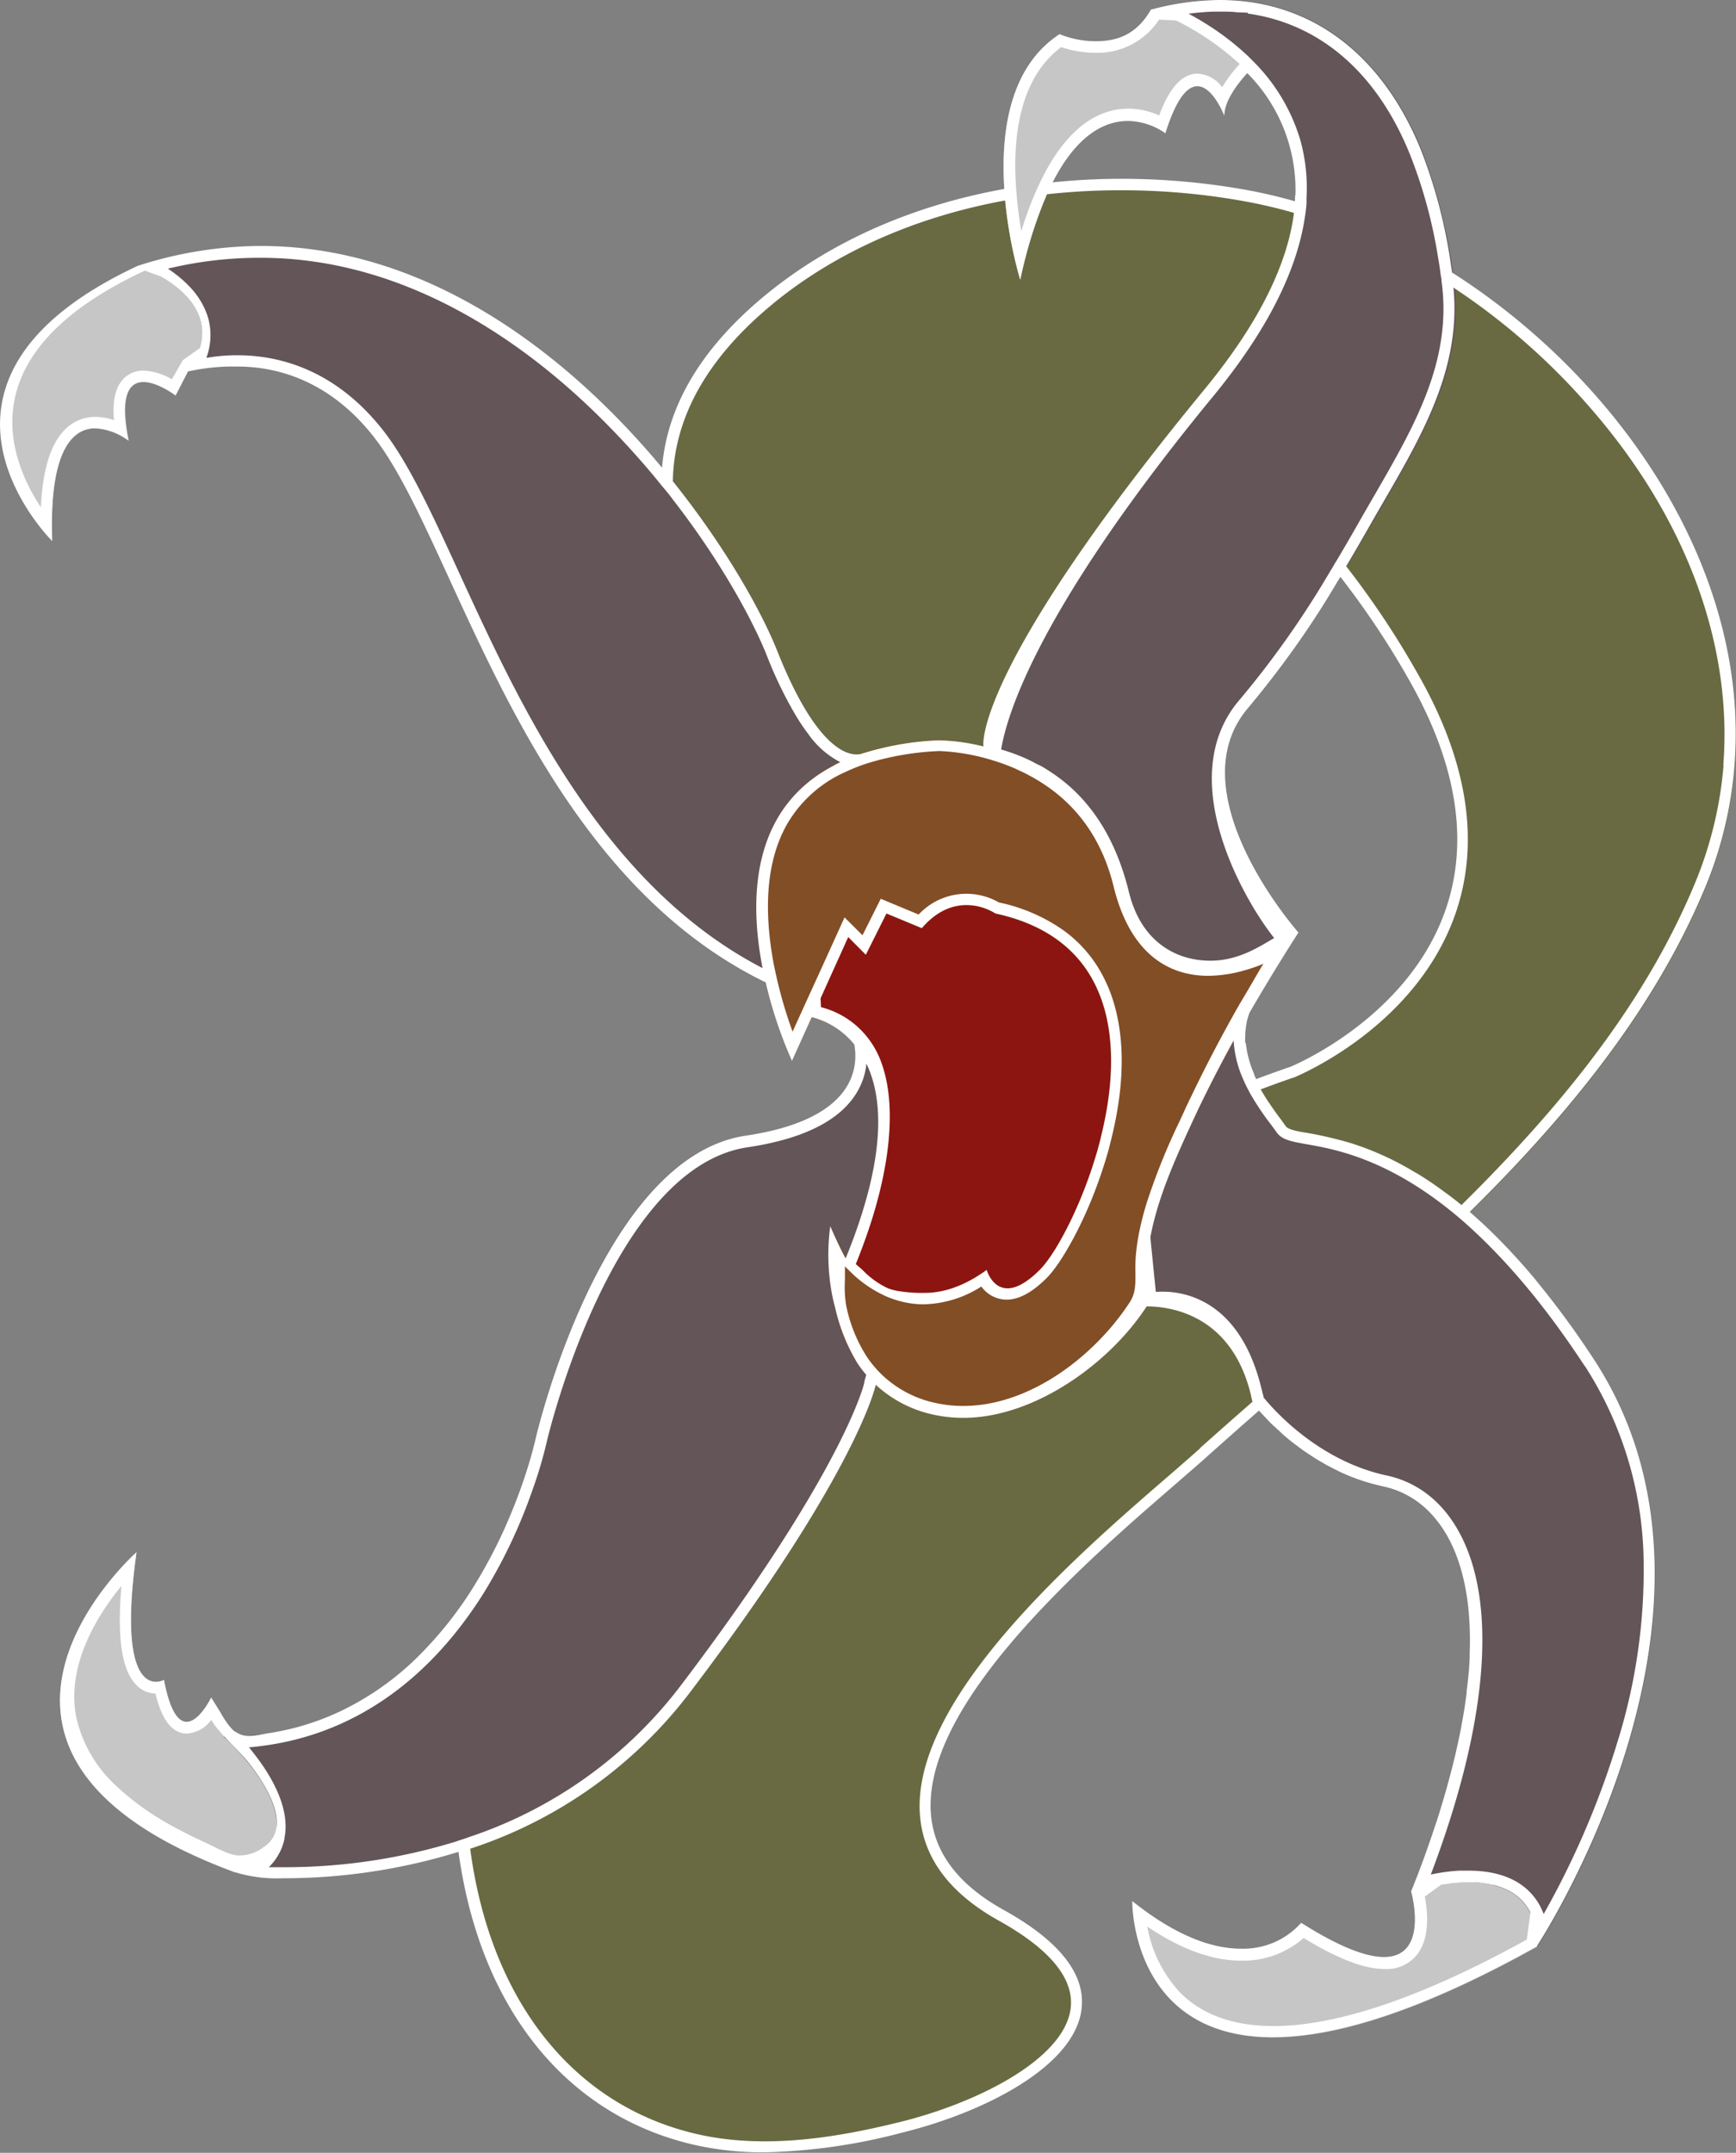 <svg xmlns="http://www.w3.org/2000/svg" viewBox="0 0 282.88 350.74"><rect x="0" y="0" width="282.88" height="350.74" fill="#808080" stroke="none"/><title>Grick</title><g id="a8eda79a-f15f-466b-9f54-cd7a3ebe6f07" data-name="Layer 2"><g id="a7560e7b-03d2-4e06-b476-a5e74deb6cb1" data-name="Layer 1"><path d="M282.68,124.82a64.91,64.91,0,0,1-4.8,19.9c-15.67,37.7-52.22,65.41-81.71,91.91-15.88,14.27-69.33,55.26-33,75.42,27.33,15.19,3.31,29.74-16.29,34.57-10.82,2.67-22.17,4.46-33.06,2.07-52.4-11.51-48.13-98.63-9.2-123,56.63-35.52,105.6-51.84,105.6-51.84s45.12-18.25,19.19-63.37c-13.5-23.5-25.44-32.15-33.78-35-4.35,2.63-7.15,6.78-7.49,13-1.93,33.61-25,50.89-53.77,34.57,0,0-52.8-39.36-9.6-74.88,21.43-17.63,52-22,78.71-17.1C245,38.59,286.11,81.13,282.68,124.82Z" style="fill:#696a41"/><path d="M37.61,281.73l-3.2-5.12s-5.12,10.56-7.68-2.88c0,0-8,4.48-4.48-20.8,0,0-36.76,32.6,16,52.12l24.92-9.88Z" style="fill:#c6c6c6"/><path d="M230,308.21s5.76,20.16-17.92,5.12c0,0-8.64,11.52-27.52-3.52,0,0-.64,44.48,65.92,7.36L254,290.61Z" style="fill:#c6c6c6"/><path d="M204.33,10.7s-4.8,4.48-4.8,8c0,0-4.8-12.48-9.6,2.88,0,0-15.68-12.16-23.68,24,0,0-9.28-29.76,6.4-40,0,0,9.94,4.78,14.9-4l15.82.5Z" style="fill:#c6c6c6"/><path d="M30.61,60.58l-2,3.88S17.77,56.14,21,71.82c0,0-13.44-10.56-12.48,16.32,0,0-26.56-26.26,15-45.14l21.76,7.06Z" style="fill:#c6c6c6"/><path d="M203.45,115.25c-12,13.92,8.16,36.64,8.16,36.64l0,0-.07,0a2.63,2.63,0,0,1-.23.16l-.18.11a1.08,1.08,0,0,1-.18.11c-2,1.27-7,4.37-12.88,4.37-5.51,0-12.26-2.45-14.75-12.65-3.74-15.22-15.32-20.59-23-22.48l0-.08s-1.92-12,36-58.07-8.7-61.86-8.7-61.86c20.16-5.4,36.1,3.51,44,22.78a88.18,88.18,0,0,1,5.27,21.13c2.08,14.86-5.93,27-13,39.36C217.77,95.34,211.37,106.07,203.45,115.25Z" style="fill:#635558"/><path d="M140.73,122.62s-6.08,3.52-14.08-16.64S78.13,25.7,22.45,43.3c0,0,16.48,5.44,8.16,17.28,0,0,17-6.44,30.44,10.84s24.64,70.08,64.32,89Z" style="fill:#635558"/><path d="M138.49,167.74s6.72,13.76-17,17.28S87.29,234.3,87.29,234.3s-10.24,48.63-50.88,48.63c0,0,18.2,16,1.88,22.12,0,0,46.44,7,74-29.16s30.4-50.23,30.4-50.23l12.8-46.72Z" style="fill:#635558"/><path d="M250.49,317.17a12.12,12.12,0,0,0-1.16-5.56h0l-.08-.16c-.1-.19-.2-.37-.31-.54s-.2-.3-.31-.44l-.21-.29a5.87,5.87,0,0,0-.41-.46c-.15-.16-.3-.31-.47-.46a6.23,6.23,0,0,0-.7-.57l-.51-.34-.54-.31a11.82,11.82,0,0,0-1.1-.48,3,3,0,0,0-.42-.15c-.24-.09-.49-.16-.73-.23L243,307l-.54-.11-.35-.05-.51-.08c-.43,0-.85-.08-1.28-.1l-.51,0h-.51c-.9,0-1.78.06-2.63.14l-.77.1c-.16,0-.31,0-.46.06l-.67.11A35.16,35.16,0,0,0,230,308.2c1.5-3.72,2.79-7.27,3.91-10.67.28-.81.53-1.62.78-2.42.54-1.7,1-3.36,1.45-5,.31-1.12.59-2.22.85-3.29.16-.62.3-1.23.43-1.85.25-1.1.48-2.2.69-3.26,0-.16.05-.31.08-.46.36-1.9.64-3.72.87-5.47a1.24,1.24,0,0,1,0-.27c.26-2.19.43-4.27.49-6.24a52.36,52.36,0,0,0-.24-7.34,38.94,38.94,0,0,0-.8-4.72c-.27-1.1-.58-2.14-.91-3.11a25.37,25.37,0,0,0-1.6-3.6c-.14-.27-.3-.53-.46-.78a18.48,18.48,0,0,0-1.53-2.16,16.58,16.58,0,0,0-1.11-1.24,14.83,14.83,0,0,0-7.42-4.07q-.71-.15-1.38-.33c-.34-.08-.67-.18-1-.28l-.22-.06c-.31-.09-.61-.18-.91-.29l-.29-.1c-.34-.11-.67-.24-1-.36s-.55-.2-.81-.32c-.47-.19-.92-.39-1.38-.6l-1-.5-1.12-.58c-.29-.16-.58-.32-.86-.49l-.49-.29c-.23-.12-.45-.26-.67-.4l-.68-.44-.65-.44c-.55-.37-1.07-.74-1.58-1.13l-.65-.49c-.64-.5-1.24-1-1.8-1.49l-1-.94-.1-.1-1.06-1c-.65-.67-1.2-1.26-1.62-1.74-.25-.28-.45-.52-.61-.72-.33-.4-.5-.63-.5-.63l0-.15c0-.2-.07-.39-.12-.57-4-19-17.09-15-17.09-15l-1.22-11.78h0L184,185.13l-.2-1.95-.8-7.77S198,163.5,204,160.26c2.33-1.27,3.27-1.21,1.38,1.4a13,13,0,0,0-1.78,3.36c-.06.16-.11.33-.16.49a4.1,4.1,0,0,0-.14.5c0,.19-.09.37-.13.55l-.09.45-.06.5a10.34,10.34,0,0,0-.1,1.46,9.1,9.1,0,0,0,0,.91,8.73,8.73,0,0,0,.1.91h0a6,6,0,0,0,.15.85,17,17,0,0,0,1,3.16l.06.14h0a.19.19,0,0,0,0,.08,7.41,7.41,0,0,0,.31.7l0,.09,0,.05.4.79h0c.12.25.25.48.38.72a.41.41,0,0,1,.07.11c.38.68.77,1.31,1.16,1.91.16.22.3.44.45.65s.18.27.27.39c.9,1.29,1.72,2.3,2.16,3a1.37,1.37,0,0,0,.16.18,1.66,1.66,0,0,0,.24.18l.24.11a2.08,2.08,0,0,0,.3.12,10.54,10.54,0,0,0,1.32.33l.34.07a62.09,62.09,0,0,1,7.74,1.73c.24.06.48.14.72.22l1.26.43.55.2a48.32,48.32,0,0,1,8.24,4c.32.18.64.38,1,.59.77.49,1.56,1,2.36,1.57.41.27.81.56,1.21.87,1,.71,2,1.47,3,2.3l.71.58v0l.7.59c.25.21.49.42.74.65l1.27,1.15q1.84,1.69,3.76,3.7c.38.39.76.8,1.14,1.22,1.22,1.3,2.44,2.69,3.68,4.17l1,1.25c1.51,1.86,3,3.85,4.59,6,.22.29.43.59.65.89,1.11,1.57,2.24,3.22,3.37,4.95C286.65,262.45,250.49,317.17,250.49,317.17Z" style="fill:#635558"/><path d="M162.65,137.34,131,146l1,19.68s21.12,3.32,5.28,40.76l16.32,13.48L179,208.38l12-40.8Z" style="fill:#8c1511"/><path d="M183.29,144.06c-5.76-23.52-30.24-23.52-30.24-23.52-47.52,2.4-24,52.32-24,52.32l9.12-20.16,2.88,2.88,3.36-6.72,5.76,2.4c5.76-6.72,12-2.4,12-2.4,33.12,7.2,13.92,51.36,7.2,58.08s-8.64,0-8.64,0c-17.67,12.85-23.59-3.52-25.44-7.2,1.46,2.83,0,9.79.79,13.31a26.36,26.36,0,0,0,3.67,9.12,19.79,19.79,0,0,0,12.37,8.31c13.12,2.89,27.83-7,34.73-17.64,1.85-2.86-.19-4.94.2-8.52.8-7.48,4.17-14.87,7.28-21.62a260.51,260.51,0,0,1,17.28-30.8S189.05,167.58,183.29,144.06Z" style="fill:#824e26"/><path d="M236.63,44.41c-.06-.37-.11-.76-.18-1.13a83.46,83.46,0,0,0-4.94-18.94C225.17,8.81,213.59,0,198.78,0a43.34,43.34,0,0,0-11.23,1.56c-2.46,4.36-5.91,5.16-9.08,5.16a15.94,15.94,0,0,1-5.81-1.15c-8.26,5.39-9.59,16.19-9,25.21-14.22,2.56-27.79,8.15-38.91,17.28-11.39,9.37-16.11,19-16.87,28.12l-.85-1C92,57.46,69.59,40.08,42.47,40.07a65.85,65.85,0,0,0-20,3.23C-17.94,62.16,8.5,88.13,8.5,88.13c-.54-15,3.44-18.35,7-18.35a10.14,10.14,0,0,1,5.43,2c-1.55-7.61.22-9.56,2.43-9.56,2.37,0,5.25,2.2,5.25,2.2l2-3.89a33.66,33.66,0,0,1,8.08-.81c6.29,0,15,2.14,22.36,11.66C74.43,88.61,85.58,141,124.77,160.07a70.88,70.88,0,0,0,4.28,12.78l3.22-7.13a13.18,13.18,0,0,1,6.93,4.44c.73,4.1-.22,12.26-17.67,14.86-23.68,3.51-34.23,49.26-34.23,49.27-.28,1.18-.58,2.34-.92,3.5a86.52,86.52,0,0,1-3.13,8.83,80.74,80.74,0,0,1-5.87,11.54A61.86,61.86,0,0,1,68.2,269.8a46.25,46.25,0,0,1-13,9.12,43.08,43.08,0,0,1-7.42,2.64c-1.35.33-2.7.61-4.07.82-1.93.3-4,1-5.66-.43A12.25,12.25,0,0,1,35.92,279c-.49-.81-1-1.62-1.51-2.43,0,0-1.91,3.95-4,3.95-1.32,0-2.7-1.6-3.7-6.83a2.83,2.83,0,0,1-1.29.31c-2.1,0-5.79-2.44-3.18-21.11,0,0-36.77,32.6,16,52.12a23.33,23.33,0,0,0,7.86,1,96.65,96.65,0,0,0,28.61-4.3c.14,1,.29,2,.46,2.95,4.17,24.08,18.16,40.43,38.36,44.87a50.73,50.73,0,0,0,11,1.13,94.88,94.88,0,0,0,22.48-3.21c13.67-3.37,28-10.86,29.21-20,.77-5.71-3.5-11.19-12.69-16.29-7.21-4-11.17-9.12-11.8-15.21-1.87-18.08,25.2-41.51,39.75-54.09,2-1.75,3.8-3.28,5.26-4.6,2.76-2.47,5.55-4.94,8.41-7.44.42.48,1,1.07,1.62,1.74.32.33.67.67,1.06,1l.1.1c.33.31.68.62,1,.94.56.49,1.16,1,1.8,1.49l.65.49c.51.39,1,.76,1.58,1.13l.65.44.68.44c.22.14.44.28.67.4l.49.29c.28.17.57.33.86.49l1.12.58,1,.5c.46.21.91.41,1.38.6.26.12.53.22.81.32s.65.25,1,.36l.29.1c.3.11.6.2.91.29l.22.06c.32.1.65.2,1,.28s.91.23,1.38.33a14.83,14.83,0,0,1,7.42,4.07,16.58,16.58,0,0,1,1.11,1.24,17.37,17.37,0,0,1,1.53,2.16c.16.25.32.51.46.78a24.29,24.29,0,0,1,1.6,3.6,30.9,30.9,0,0,1,.91,3.11,37.08,37.08,0,0,1,.8,4.72,52.36,52.36,0,0,1,.24,7.34c0,2-.22,4.05-.49,6.24a1.24,1.24,0,0,0,0,.27c-.22,1.75-.5,3.57-.87,5.47,0,.15-.06.3-.08.46-.2,1.06-.44,2.16-.69,3.26-.13.62-.27,1.23-.43,1.85-.26,1.07-.54,2.17-.85,3.29-.43,1.6-.91,3.26-1.45,5-.24.8-.5,1.61-.78,2.42-1.12,3.4-2.41,7-3.91,10.67h0s3.06,10.7-4.43,10.7c-2.79,0-7.05-1.49-13.49-5.57a12.55,12.55,0,0,1-9.84,4.21c-4.37,0-10.22-1.8-17.68-7.74,0,0-.32,22.15,22.87,22.15,9.69,0,23.46-3.86,43.05-14.79,0,0,36.16-54.72,9.28-95.67-1.13-1.73-2.26-3.38-3.37-4.95-.22-.3-.43-.6-.65-.89-1.55-2.15-3.08-4.14-4.59-6l-1-1.25c-1.24-1.48-2.46-2.87-3.68-4.17-.38-.42-.76-.83-1.14-1.22q-1.92-2-3.76-3.7l-1.27-1.15c-.25-.23-.49-.44-.74-.65,15.87-15.66,30-32.82,38.33-52.8a64.91,64.91,0,0,0,4.8-19.9C285.17,93.12,264.22,62,236.63,44.41ZM198,1.89h.74c1,0,1.93,0,2.88.12l1.71.06,0,.14c11.72,1.64,21,9.6,26.38,22.85A79.06,79.06,0,0,1,234.34,42c.06.37.13.74.19,1.13s.13.84.18,1.28.13.75.18,1.12l0,.22c1.81,12.93-4.38,23.61-10.92,34.93-.63,1.08-1.25,2.16-1.87,3.24-1.25,2.2-2.56,4.48-3.92,6.78-.17.3-.35.59-.54.89s-.33.57-.5.85l-.52.86A152.34,152.34,0,0,1,202,114c-11.05,12.84,1,33.07,5.63,38.83-2.45,1.41-5.82,3.69-10.39,3.69-6,0-11.37-3.36-13.29-11.21-2.53-10.34-7.6-16.25-12.94-19.66-.29-.2-.59-.38-.88-.56s-.63-.37-1-.53-.67-.36-1-.52a29.19,29.19,0,0,0-5-1.93c.68-3.92,4.26-20.72,34.53-57.51,8.7-10.59,13.71-20.43,15-29.43.05-.31.09-.62.13-.93s.07-.66.1-1,0-.64,0-.95a28.85,28.85,0,0,0-1-9.45,30.23,30.23,0,0,0-7.66-12.83c-.69-.72-1.4-1.38-2.12-2A43.48,43.48,0,0,0,196,3.56c-.81-.5-1.6-.94-2.33-1.32A39.28,39.28,0,0,1,198,1.89Zm4.91,168a9.1,9.1,0,0,1,0-.91,10.34,10.34,0,0,1,.1-1.46l.06-.5.09-.45c0-.18.08-.36.13-.55s.08-.33.14-.5.1-.33.16-.49c2.59-4.48,5.28-8.87,8-13.11l0,0s-20.15-22.72-8.16-36.64A152.28,152.28,0,0,0,217.9,94.84c.18-.28.35-.57.52-.85a137.26,137.26,0,0,1,11,16.47c25.93,45.12-19.19,63.36-19.19,63.36s-2,.66-5.57,2l0-.09a7.41,7.41,0,0,1-.31-.7.19.19,0,0,1,0-.08.91.91,0,0,1-.07-.14,17,17,0,0,1-1-3.16,6.6,6.6,0,0,1-.15-.85h0A9,9,0,0,1,203,169.88Zm8.14-138.1-.05,1c-2.52-.72-5.06-1.32-7.6-1.79a115.21,115.21,0,0,0-20.6-1.87,109.3,109.3,0,0,0-11.29.58c4.09-8,8.71-10,12.29-10a10.85,10.85,0,0,1,6.09,2c1.83-5.84,3.66-7.66,5.22-7.66,2.54,0,4.38,4.79,4.38,4.79,0-2.46,2.35-5.39,3.75-6.93A26.94,26.94,0,0,1,211.09,31.78ZM172.92,7.68a18,18,0,0,0,5.55.92,12,12,0,0,0,10.4-5.4l2.77.14A43.9,43.9,0,0,1,202,10.44a23.17,23.17,0,0,0-2.85,3.77A5.32,5.32,0,0,0,195.15,12c-3.08,0-5,3.44-6.27,6.81a12.37,12.37,0,0,0-5-1.11c-4.36,0-9.87,2.44-14.48,12.18-.3.63-.61,1.3-.9,2-.72,1.72-1.42,3.64-2.08,5.77-.28-1.61-.54-3.43-.71-5.34-.06-.62-.11-1.25-.15-1.88C165,22.27,166.16,12.7,172.92,7.68Zm-47,41.83c10.24-8.42,23.3-14.19,37.87-16.85a71.43,71.43,0,0,0,2.45,12.92,72.74,72.74,0,0,1,4.36-13.93A109.08,109.08,0,0,1,182.84,31a111.87,111.87,0,0,1,20.26,1.85q3.89.72,7.75,1.83c-1,7.89-5.25,17.42-14.6,28.78-37.92,46.08-36,58.07-36,58.07l0,.08a33.22,33.22,0,0,0-7.23-1,47.63,47.63,0,0,0-12.34,2.1h-.06a2.47,2.47,0,0,1-.39.13s0,0,0,0a2.87,2.87,0,0,1-.65.07c-2.14,0-7-1.94-12.94-16.89-2.55-6.41-8.41-16.89-17-27.62C109.81,68,115.29,58.26,125.93,49.51ZM32.55,56.73l-2.42,1.71-.34.24-.21.36L28,61.8a10,10,0,0,0-4.6-1.42A4.41,4.41,0,0,0,19.87,62c-1.12,1.38-1.55,3.46-1.3,6.45a9.53,9.53,0,0,0-3-.53,6.93,6.93,0,0,0-5.09,2.17c-2.27,2.36-3.53,6.49-3.82,12.56C4,78.64,1,72.22,2.34,65.27c1.56-8.21,8.71-15.34,21.27-21.18l2.56.94C29.75,47.07,34.31,50.92,32.55,56.73Zm91.71,101c-26-13.47-39.47-42.7-49.34-64.18-4.43-9.66-8.27-18-12.38-23.29C54.57,60,45.17,57.88,38.69,57.88a28.8,28.8,0,0,0-4.88.4l-.17,0a11.22,11.22,0,0,0,.62-2.78,10.4,10.4,0,0,0-.41-3.92,12.6,12.6,0,0,0-2.92-4.84,19.66,19.66,0,0,0-2.44-2.17c-.38-.29-.76-.55-1.13-.8A63.81,63.81,0,0,1,42.47,42c23.84,0,43.12,14,55.1,25.8a136.78,136.78,0,0,1,9.25,10.08l.92,1.14,1,1.19c.35.43.68.87,1,1.3,8.12,10.48,13.14,20.08,15.18,25.21a67.08,67.08,0,0,0,4.61,9.6,31.9,31.9,0,0,0,2.16,3.24,14.47,14.47,0,0,0,5.25,4.62,1.33,1.33,0,0,0-.21.09c-.35.17-.7.34-1,.53C122.37,131.87,122.06,146.47,124.26,157.73Zm7.52,4.56-2.63,5.79a72.72,72.72,0,0,1-2.86-10c-.24-1.11-.45-2.27-.62-3.45-1-6.89-.86-14.62,2.81-20.74a20.7,20.7,0,0,1,8.84-7.92l.49-.22c.38-.18.75-.35,1.14-.51l.82-.33.43-.16q.65-.24,1.32-.45a46.29,46.29,0,0,1,11.57-1.94,34.49,34.49,0,0,1,8.82,1.56,33.86,33.86,0,0,1,3.48,1.28l.15.08,1.15.53c.35.17.71.36,1.06.55s.67.36,1,.56c6.54,3.81,10.81,9.7,12.72,17.53,2.95,12,10,14.53,15.4,14.53a21.83,21.83,0,0,0,5-.64,28.85,28.85,0,0,0,4-1.31c-.63,1-1.26,2.12-1.88,3.18s-1.32,2.25-2,3.38q-4.34,7.62-8,15.28c-.21.41-.39.82-.59,1.23s-.39.84-.58,1.26l-.24.51c-.11.24-.23.49-.34.75a104.9,104.9,0,0,0-5.39,13.38,48.17,48.17,0,0,0-1.27,5h0c-.19,1-.34,2-.45,3.06a25.25,25.25,0,0,0-.11,3.38c0,2,0,3.25-.91,4.7-5.46,8.42-16,16.92-27.16,16.92a20.75,20.75,0,0,1-4.47-.48,18,18,0,0,1-9.3-5.13,17.46,17.46,0,0,1-1.46-1.74c-.16-.21-.31-.43-.46-.65a24.27,24.27,0,0,1-3.4-8.49,19.43,19.43,0,0,1-.18-4.09c0-.36,0-.72,0-1.08,0-.08,0-.16,0-.24s0-.22,0-.33,0-.36,0-.52c.23.23.45.47.7.7s.46.45.7.68a19.83,19.83,0,0,0,5.42,3.56,17,17,0,0,0,1.78.63c.21.07.43.12.65.18a14.73,14.73,0,0,0,3.57.44,18,18,0,0,0,9.41-2.9,5.08,5.08,0,0,0,4.11,2.14c2,0,4.17-1.16,6.55-3.54s6.45-9.44,9.18-17.94c.29-.87.57-1.8.84-2.75.1-.38.21-.77.3-1.16s.2-.77.29-1.17.18-.74.26-1.12c1.42-6.29,2.08-13.74.1-20.51a24,24,0,0,0-2.75-6.15,21.33,21.33,0,0,0-5.36-5.73,28.32,28.32,0,0,0-10.66-4.64A10.63,10.63,0,0,0,149.69,149l-4.56-1.9-1.61-.67-.78,1.56-2.2,4.39-1-1-1.92-1.92-1.12,2.47-3,6.61Zm2,1.79-.07-1.43,4.51-10,2.87,2.89,3.36-6.72,5.76,2.39c2.52-2.93,5.13-3.76,7.28-3.76a9,9,0,0,1,4.72,1.37c19.6,4.25,20.87,21.48,17.24,36.2-.08.38-.17.76-.27,1.12s-.21.8-.32,1.2-.23.78-.35,1.17c-2.63,8.68-6.67,16-9.09,18.39-2.25,2.24-3.95,3-5.23,3-2.57,0-3.41-3-3.41-3-3.74,2.71-7.12,3.74-10.11,3.74a23.07,23.07,0,0,1-3.81-.23A9.43,9.43,0,0,1,145,210a2.6,2.6,0,0,1-.36-.13,13.85,13.85,0,0,1-4-2.87c-.24-.23-.49-.46-.74-.66l-.45-.39c.07-.19.16-.38.23-.57.18-.45.36-.89.52-1.34,4.82-12.48,6-23.44,3.54-30.57a14.78,14.78,0,0,0-1.43-3.08,1.5,1.5,0,0,0-.15-.23A14,14,0,0,0,133.74,164.08Zm-91,137a6.67,6.67,0,0,1-4.06,1.22c-1.81-.22-3.8-1.45-5.44-2.19-1.89-.85-3.74-1.79-5.55-2.8a43.46,43.46,0,0,1-8.59-6.16,21.56,21.56,0,0,1-6.73-11.45c-1.61-8.53,3.55-16.66,7.38-21.32-.71,8.17,0,13.39,2.18,15.87a4.55,4.55,0,0,0,3.36,1.67c.78,3.19,2.18,6.52,5.15,6.52a5.42,5.42,0,0,0,4-2.3c-.23.28,2.29,3.05,2.6,3.36,1.13,1.17,2.23,2.23,3.27,3.49C43,290.26,48.12,297.86,42.73,301.08Zm31.8-1.14a94.91,94.91,0,0,1-28.38,4.27c-.85,0-1.66,0-2.4,0a8.9,8.9,0,0,0,1.47-1.87,8.51,8.51,0,0,0,1.07-2.69l0-.13c1-4.77-2-10-4.76-13.56-.35-.46-.69-.89-1-1.28.73-.06,1.46-.14,2.17-.24,14.55-1.88,26.9-10.35,36-24.79l.52-.85A85.19,85.19,0,0,0,86.68,243a71.66,71.66,0,0,0,2.45-8.24c.1-.45,10.53-44.55,32.68-47.84,9.46-1.41,15.56-4.61,18.13-9.5a11.1,11.1,0,0,0,1.24-4.13c2.7,5.59,3.35,15.23-3.38,31.73-1-1.73-2.51-5.24-2.51-5.24a33.83,33.83,0,0,0-.23,7c0,.33.05.67.08,1s.07.68.1,1l.15,1a28,28,0,0,0,.69,3.24,30.22,30.22,0,0,0,3.67,9.13,18.05,18.05,0,0,0,1.4,1.83l-.31,1.15v.06l0,.05c0,.14-3.3,14.33-30,49.49a71.82,71.82,0,0,1-34.41,24.57C75.74,299.55,75.14,299.74,74.53,299.94Zm121-64c-1.46,1.31-3.21,2.83-5.24,4.59-14.81,12.8-42.37,36.64-40.39,55.69.69,6.74,5,12.34,12.76,16.67,8.44,4.69,12.39,9.53,11.74,14.4-1.1,8.22-15.18,15.32-27.79,18.43-9.22,2.27-21.26,4.56-32.64,2.07-19.42-4.27-32.87-20.07-36.91-43.35-.19-1.08-.35-2.16-.49-3.24a73.73,73.73,0,0,0,35.67-25.29c27.52-36.17,30.4-50.25,30.4-50.25l0-.06a20,20,0,0,0,9.46,4.89A22.9,22.9,0,0,0,157,231c11.5,0,23.81-8.84,29.85-18.16,4.07,0,13.9,1.47,17,14.5,0,.16.07.32.11.48s.08.37.12.57C201.17,230.93,198.35,233.42,195.54,235.93Zm53.79,75.68-.58,4.38c-16.93,9.35-30.82,14.09-41.31,14.09-6.48,0-11.59-1.84-15.18-5.46a21.11,21.11,0,0,1-5.35-10.75c5.47,3.7,10.62,5.56,15.34,5.56a15,15,0,0,0,10.14-3.7c5.57,3.41,9.91,5.06,13.19,5.06a6.32,6.32,0,0,0,5.36-2.44c2.12-2.81,1.62-7.16,1.19-9.36l2.61-1.91.67-.11c.15,0,.3,0,.46-.06l.77-.1c.85-.08,1.73-.14,2.63-.14h.51l.51,0c.43,0,.85.06,1.28.1l.51.08.35.05.54.11.57.13c.24.07.49.14.73.23a3,3,0,0,1,.42.15,11.82,11.82,0,0,1,1.1.48l.54.31.51.34a6.23,6.23,0,0,1,.7.57c.16.14.32.3.47.46a5.87,5.87,0,0,1,.41.46l.21.29c.11.14.21.29.31.44s.21.35.31.54l.08.16Zm8.87-89.09a60.09,60.09,0,0,1,9.58,31.22,94,94,0,0,1-4.34,30.32,140,140,0,0,1-11.94,27.77c-.07-.19-.15-.37-.23-.55a9.52,9.52,0,0,0-1.56-2.52c-2.19-2.6-5.73-4-10.44-4-.5,0-1,0-1.48,0a29.73,29.73,0,0,0-3.8.46l-.88.17c9.22-24.3,10.92-43.94,4.74-55.54-2.71-5.11-6.84-8.38-11.93-9.47-9.93-2.13-16.82-9-19.3-11.82-.25-.28-.45-.52-.61-.71s-.12-.14-.16-.2c0-.25-.11-.51-.17-.76s-.16-.7-.25-1c-3.49-13.9-12.24-15.46-16-15.46-.4,0-.79,0-1.13.05l-.89-8.91c1.22-6.55,4.16-13,6.89-18.91.17-.36.33-.73.51-1.09l.58-1.24c.21-.43.42-.85.62-1.27s.41-.83.62-1.25c1.38-2.78,2.84-5.55,4.35-8.3a17.94,17.94,0,0,0,1.44,6.06c.13.29.25.57.38.85s.27.58.42.86.29.56.44.84a44.9,44.9,0,0,0,3.43,5.12l.85,1.16c.85,1.28,2.36,1.55,4.88,2,4.61.81,13.1,2.33,23.93,11.18l.73.6.7.61c.24.2.49.42.73.64C244.81,204.67,251.31,212,258.2,222.52Zm22.61-97.84A63.49,63.49,0,0,1,276.15,144c-8.25,19.83-22.19,36.72-38,52.33-1-.83-2-1.59-3-2.3-.41-.31-.81-.59-1.21-.87-.8-.57-1.59-1.08-2.36-1.57-.32-.21-.64-.41-1-.59a48.32,48.32,0,0,0-8.24-4l-.55-.2-1.26-.43c-.24-.08-.48-.16-.72-.22a62.09,62.09,0,0,0-7.74-1.73l-.34-.07a10.54,10.54,0,0,1-1.32-.33,2.08,2.08,0,0,1-.3-.12l-.24-.11a1.66,1.66,0,0,1-.24-.18.9.9,0,0,1-.16-.18c-.44-.67-1.26-1.68-2.16-3-.09-.13-.19-.26-.27-.39s-.29-.43-.45-.65c-.38-.6-.78-1.23-1.16-1.91,3.34-1.24,5.19-1.87,5.28-1.9l.06,0,0,0c.81-.33,20-8.28,26.41-26.76,4.05-11.74,1.94-25-6.29-39.28a141.45,141.45,0,0,0-11.53-17.28c1.46-2.46,2.89-4.94,4.29-7.41,6.87-12,14.61-23.76,13.18-38a108.65,108.65,0,0,1,21.59,18.78C274.47,83.68,282.38,104.65,280.81,124.68Z" style="fill:#fff"/></g></g></svg>